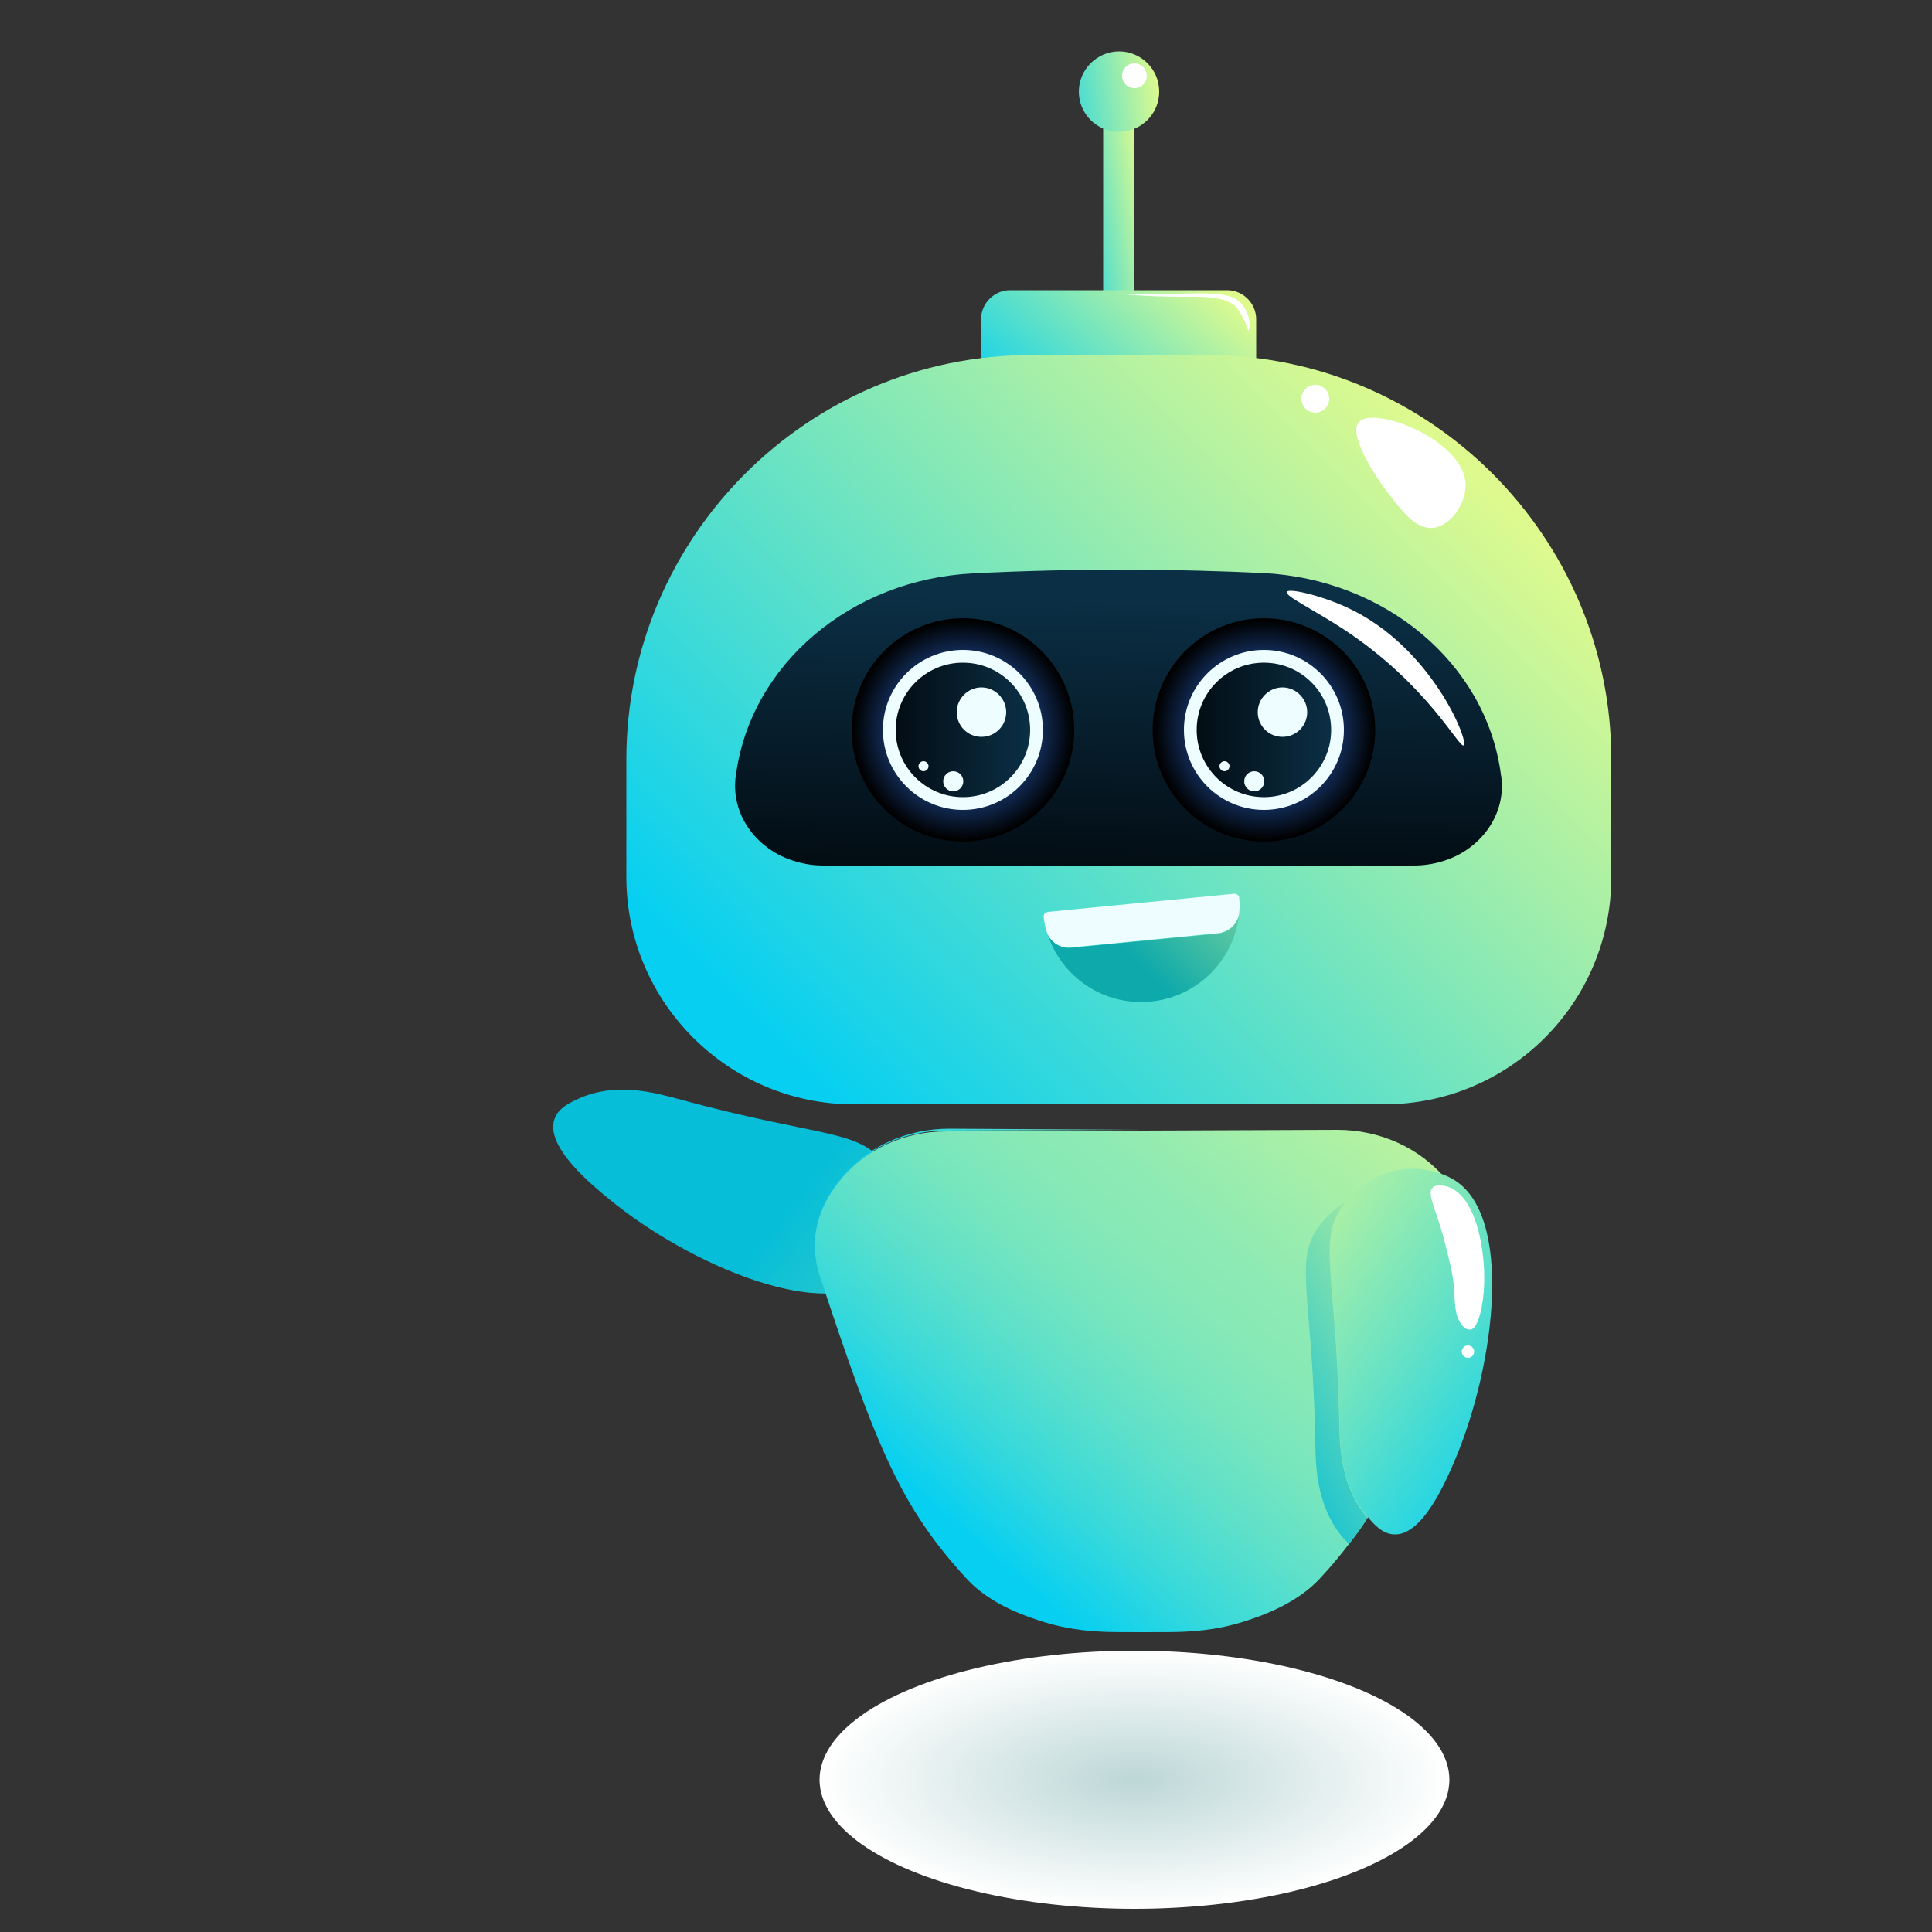 <?xml version="1.0" encoding="utf-8"?>
<!-- Generator: Adobe Illustrator 24.3.0, SVG Export Plug-In . SVG Version: 6.00 Build 0)  -->
<svg version="1.1" id="Ñëîé_5" xmlns="http://www.w3.org/2000/svg" xmlns:xlink="http://www.w3.org/1999/xlink" x="0px" y="0px"
	 viewBox="0 0 500 500" style="enable-background:new 0 0 500 500;" xml:space="preserve">
<rect x="0" y="0" width="500" height="500" fill="#333333" stroke="none"/>
<style type="text/css">
	.st0{fill:url(#SVGID_1_);}
	.st1{fill:url(#SVGID_2_);}
	.st2{fill:url(#SVGID_3_);}
	.st3{fill:url(#SVGID_4_);}
	.st4{fill:url(#SVGID_5_);}
	.st5{fill:url(#SVGID_6_);}
	.st6{fill:#EEFDFF;}
	.st7{fill:url(#SVGID_7_);}
	.st8{fill:url(#SVGID_8_);}
	.st9{fill:url(#SVGID_9_);}
	.st10{fill:url(#SVGID_10_);}
	.st11{fill:#FFFFFF;}
	.st12{fill:url(#SVGID_11_);}
	.st13{fill:url(#SVGID_12_);}
	.st14{fill:url(#SVGID_13_);}
	.st15{fill:url(#SVGID_14_);}
	.st16{fill:url(#SVGID_15_);}
	.st17{fill:url(#SVGID_16_);}
	.st18{display:none;fill:url(#SVGID_17_);}
	.st19{display:none;}
	.st20{display:inline;fill:url(#SVGID_18_);}
	.st21{display:inline;fill:url(#SVGID_19_);}
	.st22{display:inline;fill:url(#SVGID_20_);}
	.st23{display:inline;fill:url(#SVGID_21_);}
	.st24{display:inline;fill:url(#SVGID_22_);}
	.st25{display:inline;fill:url(#SVGID_23_);}
	.st26{display:none;fill:#FFFFFF;}
</style>
<g>
	
		<linearGradient id="SVGID_1_" gradientUnits="userSpaceOnUse" x1="26.541" y1="281.912" x2="157.656" y2="416.424" gradientTransform="matrix(0.112 0.994 0.994 -0.112 -85.809 313.66)">
		<stop  offset="3.970000e-02" style="stop-color:#06BED8"/>
		<stop  offset="1" style="stop-color:#DEFA8E"/>
	</linearGradient>
	<path class="st0" d="M175.5,284.4c38.3,10.5,47.3,7.5,54.1,17.8c0.8,1.2,4.8,7.2,4,14.9c-0.6,6.2-4.1,10.9-6.2,13
		c-13.1,12.7-49.2-2.8-69.8-19.8c-4.5-3.7-16.6-13.6-14.1-20.7c1-2.9,4.1-4.3,6.3-5.3C159.6,279.9,169.8,282.9,175.5,284.4z"/>
	
		<linearGradient id="SVGID_2_" gradientUnits="userSpaceOnUse" x1="272.943" y1="443.597" x2="297.368" y2="447.159" gradientTransform="matrix(1 0 0 -1 0 500)">
		<stop  offset="3.970000e-02" style="stop-color:#06CFF1"/>
		<stop  offset="1" style="stop-color:#DEFA8E"/>
	</linearGradient>
	<rect x="285.5" y="27.3" class="st1" width="8.1" height="53.4"/>
	
		<linearGradient id="SVGID_3_" gradientUnits="userSpaceOnUse" x1="266.717" y1="381.57" x2="310.061" y2="430.507" gradientTransform="matrix(1 0 0 -1 0 500)">
		<stop  offset="3.970000e-02" style="stop-color:#06CFF1"/>
		<stop  offset="1" style="stop-color:#DEFA8E"/>
	</linearGradient>
	<path class="st2" d="M317.6,110.2h-56.2c-4.1,0-7.5-3.4-7.5-7.5V82.6c0-4.1,3.4-7.5,7.5-7.5h56.2c4.1,0,7.5,3.4,7.5,7.5v20.1
		C325.2,106.9,321.8,110.2,317.6,110.2z"/>
	
		<linearGradient id="SVGID_4_" gradientUnits="userSpaceOnUse" x1="203.932" y1="212.043" x2="375.69" y2="383.801" gradientTransform="matrix(1 0 0 -1 0 500)">
		<stop  offset="3.970000e-02" style="stop-color:#06CFF1"/>
		<stop  offset="1" style="stop-color:#DEFA8E"/>
	</linearGradient>
	<path class="st3" d="M417,227c0,32.5-26.3,58.8-58.8,58.8H220.9c-32.3,0-58.8-26.4-58.8-58.8v-30.5c0-57.5,47-104.6,104.6-104.6
		h45.8C370,91.9,417,139,417,196.5L417,227L417,227z"/>
	
		<linearGradient id="SVGID_5_" gradientUnits="userSpaceOnUse" x1="289.093" y1="276.279" x2="290.62" y2="344.986" gradientTransform="matrix(1 0 0 -1 0 500)">
		<stop  offset="0" style="stop-color:#030D14"/>
		<stop  offset="1" style="stop-color:#0B2F45"/>
	</linearGradient>
	<path class="st4" d="M376.9,221.5L376.9,221.5c-3.3,1.6-7.1,2.5-10.9,2.5h-153c-3.8,0-7.5-0.9-10.9-2.5l0,0
		c-8.2-4.1-12.8-12.2-11.7-20.6l0.1-0.6c3.9-28.4,29.7-50.3,61.2-51.9c13.3-0.7,27.4-1,42-1c11.4,0.1,22.5,0.4,33.2,0.9
		c31.7,1.6,57.6,23.4,61.5,51.9c0,0.2,0,0.4,0.1,0.6C389.7,209.2,385.1,217.4,376.9,221.5z"/>
	<g>
		
			<radialGradient id="SVGID_6_" cx="243.03" cy="274.92" r="17.18" gradientTransform="matrix(1.662 0 0 -1.662 -154.622 645.85)" gradientUnits="userSpaceOnUse">
			<stop  offset="0.13" style="stop-color:#3280FC"/>
			<stop  offset="1" style="stop-color:#000000"/>
		</radialGradient>
		<ellipse class="st5" cx="249.2" cy="188.9" rx="28.8" ry="28.9"/>
		<g>
			<ellipse class="st6" cx="249.2" cy="188.9" rx="20.7" ry="20.7"/>
		</g>
		<g>
			
				<linearGradient id="SVGID_7_" gradientUnits="userSpaceOnUse" x1="231.838" y1="311.146" x2="266.6" y2="311.146" gradientTransform="matrix(1 0 0 -1 0 500)">
				<stop  offset="0" style="stop-color:#030D14"/>
				<stop  offset="1" style="stop-color:#0B2F45"/>
			</linearGradient>
			<ellipse class="st7" cx="249.2" cy="188.9" rx="17.4" ry="17.4"/>
		</g>
		<g>
			<path class="st6" d="M260.4,184.3c0,3.6-2.9,6.4-6.4,6.4c-3.6,0-6.4-2.9-6.4-6.4s2.9-6.4,6.4-6.4
				C257.5,177.9,260.4,180.8,260.4,184.3z"/>
		</g>
		<g>
			<circle class="st6" cx="246.7" cy="202.2" r="2.6"/>
		</g>
		<g>
			<path class="st6" d="M240.3,198.3c0,0.7-0.6,1.3-1.3,1.3c-0.7,0-1.3-0.6-1.3-1.3c0-0.7,0.6-1.3,1.3-1.3
				C239.7,197,240.3,197.6,240.3,198.3z"/>
		</g>
	</g>
	<g>
		
			<radialGradient id="SVGID_8_" cx="289.92" cy="274.92" r="17.181" gradientTransform="matrix(1.662 0 0 -1.662 -154.622 645.85)" gradientUnits="userSpaceOnUse">
			<stop  offset="0.13" style="stop-color:#3280FC"/>
			<stop  offset="1" style="stop-color:#000000"/>
		</radialGradient>
		<ellipse class="st8" cx="327.1" cy="188.9" rx="28.8" ry="28.9"/>
		<g>
			<ellipse class="st6" cx="327.1" cy="188.9" rx="20.7" ry="20.7"/>
		</g>
		<g>
			
				<linearGradient id="SVGID_9_" gradientUnits="userSpaceOnUse" x1="309.755" y1="311.146" x2="344.517" y2="311.146" gradientTransform="matrix(1 0 0 -1 0 500)">
				<stop  offset="0" style="stop-color:#030D14"/>
				<stop  offset="1" style="stop-color:#0B2F45"/>
			</linearGradient>
			<ellipse class="st9" cx="327.1" cy="188.9" rx="17.4" ry="17.4"/>
		</g>
		<g>
			<path class="st6" d="M338.3,184.3c0,3.6-2.9,6.4-6.4,6.4c-3.6,0-6.4-2.9-6.4-6.4s2.9-6.4,6.4-6.4
				C335.4,177.9,338.3,180.8,338.3,184.3z"/>
		</g>
		<g>
			<circle class="st6" cx="324.6" cy="202.2" r="2.6"/>
		</g>
		<g>
			<path class="st6" d="M318.2,198.3c0,0.7-0.6,1.3-1.3,1.3c-0.7,0-1.3-0.6-1.3-1.3c0-0.7,0.6-1.3,1.3-1.3
				C317.6,197,318.2,197.6,318.2,198.3z"/>
		</g>
	</g>
	
		<linearGradient id="SVGID_10_" gradientUnits="userSpaceOnUse" x1="267.581" y1="473.094" x2="299.9" y2="477.807" gradientTransform="matrix(1 0 0 -1 0 500)">
		<stop  offset="3.970000e-02" style="stop-color:#06CFF1"/>
		<stop  offset="1" style="stop-color:#DEFA8E"/>
	</linearGradient>
	<path class="st10" d="M300,23.7c0,5.8-4.7,10.4-10.4,10.4c-5.8,0-10.4-4.7-10.4-10.4s4.7-10.4,10.4-10.4
		C295.3,13.3,300,17.9,300,23.7z"/>
	<path class="st11" d="M296.8,19.6c0,1.8-1.4,3.2-3.2,3.2c-1.8,0-3.2-1.4-3.2-3.2c0-1.8,1.4-3.2,3.2-3.2
		C295.4,16.4,296.8,17.9,296.8,19.6z"/>
	<path class="st11" d="M379.3,125.4c0.1,4.9-3.8,10.7-8.4,11.2c-4.3,0.5-7.7-3.9-11.2-8.4c-3.5-4.4-11-15.8-8-19
		C355.7,104.9,379,113.9,379.3,125.4z"/>
	<circle class="st11" cx="340.4" cy="103.2" r="3.6"/>
	<path class="st11" d="M378.8,192.9c-1.2,0.8-9.3-15.7-31-30c-7.6-5-15.2-8.6-14.8-9.7c0.4-1.1,9,0.9,15.8,4.1
		C370.5,167.4,380.2,191.9,378.8,192.9z"/>
	<path class="st11" d="M323.1,85.5c-0.3,0-0.4-1.5-1.7-3.8c0,0-0.6-1.1-1.3-2c-2.2-3-9.6-2.9-10.2-2.9c-11.5,0.1-19-0.6-19-0.6
		c0,0.1,5.4,0,9.4-0.1c11.2-0.2,17.8-0.8,20.7,2.2c1.2,1.2,1.8,2.9,1.8,2.9C323.7,83.2,323.4,85.5,323.1,85.5z"/>
	<path class="st6" d="M320.7,236.3c-0.3,2.8-2.6,4.9-5.4,5.2l-38.2,3.7c-2.8,0.3-5.4-1.4-6.2-4c-0.4-1.2-0.6-2.4-0.8-3.7
		c0-0.3,0-0.7,0.2-1c0.2-0.3,0.5-0.4,0.9-0.5l48.2-4.7c0.3,0,0.7,0.1,0.9,0.3c0.3,0.2,0.4,0.5,0.4,0.9
		C320.9,233.9,320.8,235.1,320.7,236.3z"/>
	
		<linearGradient id="SVGID_11_" gradientUnits="userSpaceOnUse" x1="288.495" y1="249.589" x2="338.223" y2="299.317" gradientTransform="matrix(1 0 0 -1 0 500)">
		<stop  offset="7.140000e-02" style="stop-color:#0DA9AB"/>
		<stop  offset="1" style="stop-color:#DEFA8E"/>
	</linearGradient>
	<path class="st12" d="M320.7,236.4c-1.2,11.9-10.6,21.6-22.9,22.8c-12.1,1.2-23.1-6.3-26.7-17.5c1,2.4,3.5,3.8,6.1,3.6l38.2-3.7
		C318.1,241.2,320.4,239.1,320.7,236.4z"/>
	
		<linearGradient id="SVGID_12_" gradientUnits="userSpaceOnUse" x1="241.547" y1="98.647" x2="373.312" y2="252.514" gradientTransform="matrix(1 0 0 -1 0 500)">
		<stop  offset="3.970000e-02" style="stop-color:#06CFF1"/>
		<stop  offset="4.080000e-02" style="stop-color:#06CFF1"/>
		<stop  offset="0.161" style="stop-color:#37D9DB"/>
		<stop  offset="0.275" style="stop-color:#5DE0CA"/>
		<stop  offset="0.379" style="stop-color:#78E6BD"/>
		<stop  offset="0.472" style="stop-color:#88E9B6"/>
		<stop  offset="0.542" style="stop-color:#8EEAB3"/>
		<stop  offset="0.8" style="stop-color:#B9F39F"/>
		<stop  offset="1" style="stop-color:#DEFA8E"/>
	</linearGradient>
	<path class="st13" d="M380.9,322.2c0,0.3,0,0.7,0,1c-0.1,3.2-0.9,5.6-1.2,6.7C369.1,362,362.8,379,354,392.7
		c-1.5,2.4-3.1,4.6-4.9,6.9c-2.3,3-4.7,5.9-7.5,8.9c-6.1,6.6-15.3,9.7-18.3,10.7c-10.9,3.8-20.5,3.1-26.9,3.2h-1.1
		c-6.4-0.1-16,0.6-26.9-3.2c-3-1-12.2-4-18.3-10.7c-16.8-18.3-23.2-33.5-38-78.5c-0.3-1-1-3.3-1.2-6.3c0-0.9-0.1-1.7,0-2.6
		c0.3-5.4,2.5-10.7,6.4-15.5c6.6-8.3,16.9-12.8,27.5-12.8l51.1-0.2l50.2-0.2c10.8,0,21.3,4.5,28.2,12.9c3.3,4.1,5.5,8.4,6.2,13
		c0.1,0.6,0.2,1.3,0.3,1.9C380.8,320.8,380.9,321.5,380.9,322.2z"/>
	
		<linearGradient id="SVGID_13_" gradientUnits="userSpaceOnUse" x1="234.546" y1="175.38" x2="313.778" y2="267.902" gradientTransform="matrix(1 0 0 -1 0 500)">
		<stop  offset="3.970000e-02" style="stop-color:#06CFF1"/>
		<stop  offset="1" style="stop-color:#DEFA8E"/>
	</linearGradient>
	<path class="st14" d="M295.9,292.4l-51.1,0.2c-10.6,0-20.9,4.6-27.5,12.8c-3.9,4.8-6.1,10.1-6.4,15.5c0.3-5.5,2.5-11,6.6-15.9
		c6.9-8.4,17.4-12.9,28.2-12.9L295.9,292.4z"/>
	
		<linearGradient id="SVGID_14_" gradientUnits="userSpaceOnUse" x1="60.13" y1="135.04" x2="168.53" y2="191.53" gradientTransform="matrix(-0.989 -0.15 0.15 -0.989 443.905 520.924)">
		<stop  offset="3.970000e-02" style="stop-color:#06CFF1"/>
		<stop  offset="7.340000e-02" style="stop-color:#0FD1ED"/>
		<stop  offset="0.415" style="stop-color:#67E2C5"/>
		<stop  offset="0.694" style="stop-color:#A7EFA7"/>
		<stop  offset="0.895" style="stop-color:#CFF795"/>
		<stop  offset="1" style="stop-color:#DEFA8E"/>
	</linearGradient>
	<path class="st15" d="M346.7,367.8c-0.7-39.7-6.1-47.5,1.8-57c0.9-1.1,5.6-6.6,13.2-8c6.1-1.1,11.6,0.8,14.2,2.3
		c15.9,9,11.1,48,0.7,72.6c-2.3,5.4-8.4,19.8-15.8,19.4c-3.1-0.1-5.3-2.7-6.9-4.6C346.9,384.4,346.8,373.8,346.7,367.8z"/>
	
		<linearGradient id="SVGID_15_" gradientUnits="userSpaceOnUse" x1="317.841" y1="128.629" x2="387.768" y2="165.07" gradientTransform="matrix(1 0 0 -1 0 500)">
		<stop  offset="3.970000e-02" style="stop-color:#06BED8"/>
		<stop  offset="1" style="stop-color:#DEFA8E"/>
	</linearGradient>
	<path class="st16" d="M354,392.7c-1.5,2.4-3.1,4.6-4.9,6.9c-0.5-0.6-1-1.1-1.5-1.6c-7-8.2-7.1-18.8-7.2-24.8
		c-0.7-39.7-6.1-47.5,1.8-56.9c0.6-0.7,2.7-3.2,6.1-5.3c-7.8,9.4-2.5,17.3-1.7,56.9c0.1,6,0.2,16.6,7.2,24.8
		C353.9,392.6,354,392.7,354,392.7z"/>
	<path class="st11" d="M376.4,334.8c-0.2-4.3-1-7.4-2.6-13.7c-2.1-8.2-4.7-12.2-3-13.8c1.1-1,3.3-0.3,3.8-0.2
		c7.5,2.4,9.8,16.5,9.5,25.3c-0.2,5.4-1.5,11.4-3.5,11.7c-0.3,0-1.1,0-1.6-0.5C376.7,341.6,376.5,338,376.4,334.8z"/>
	<path class="st11" d="M381.5,349.8c0,0.9-0.7,1.6-1.6,1.6c-0.9,0-1.6-0.7-1.6-1.6c0-0.9,0.7-1.6,1.6-1.6
		C380.8,348.2,381.5,348.9,381.5,349.8z"/>
	
		<radialGradient id="SVGID_16_" cx="267.499" cy="240.024" r="48.49" gradientTransform="matrix(1.682 0 0 -0.689 -156.233 625.906)" gradientUnits="userSpaceOnUse">
		<stop  offset="0" style="stop-color:#BCD7D6"/>
		<stop  offset="1" style="stop-color:#FFFFFF"/>
	</radialGradient>
	<ellipse class="st17" cx="293.6" cy="460.6" rx="81.5" ry="33.4"/>
	
		<linearGradient id="SVGID_17_" gradientUnits="userSpaceOnUse" x1="-123" y1="408.108" x2="146.161" y2="408.108" gradientTransform="matrix(1 0 0 -1 0 500)">
		<stop  offset="0" style="stop-color:#D7F8EA"/>
		<stop  offset="0.505" style="stop-color:#ECF8F2"/>
		<stop  offset="1" style="stop-color:#D7F8EA"/>
	</linearGradient>
	<path class="st18" d="M67.3,170.8H-44.1c-43.4,0-78.9-35.5-78.9-78.9l0,0C-123,48.5-87.5,13-44.1,13H67.3
		c43.4,0,78.9,35.5,78.9,78.9l0,0C146.2,135.3,110.7,170.8,67.3,170.8z"/>
	<g class="st19">
		
			<linearGradient id="SVGID_18_" gradientUnits="userSpaceOnUse" x1="-76.896" y1="402.103" x2="140.385" y2="448.238" gradientTransform="matrix(0.999 -4.590000e-02 -4.590000e-02 -0.999 14.702 499.538)">
			<stop  offset="3.970000e-02" style="stop-color:#06CFF1"/>
			<stop  offset="1" style="stop-color:#DEFA8E"/>
		</linearGradient>
		<path class="st20" d="M-38.4,122.1c0,0.9-2.6,1.5-8,1.7c-5.4,0.2-8.1-0.1-8.1-1l-0.8-18.4l-11.2,0.5l0.8,18.4c0,0.9-2.6,1.5-8,1.7
			c-5.4,0.2-8.1-0.1-8.1-1L-84.4,71c0-1.1,2.6-1.8,8-2.1c5.4-0.2,8.1,0.2,8.2,1.3l0.9,18.8l11.2-0.5L-57,69.9c0-0.7,1.3-1.3,3.9-1.8
			c1.4-0.2,2.7-0.3,4.1-0.3l4.1,0c2.7,0.2,4,0.7,4.1,1.4L-38.4,122.1z"/>
		
			<linearGradient id="SVGID_19_" gradientUnits="userSpaceOnUse" x1="-73.225" y1="384.806" x2="144.047" y2="430.939" gradientTransform="matrix(0.999 -4.590000e-02 -4.590000e-02 -0.999 14.702 499.538)">
			<stop  offset="3.970000e-02" style="stop-color:#06CFF1"/>
			<stop  offset="1" style="stop-color:#DEFA8E"/>
		</linearGradient>
		<path class="st21" d="M-0.6,119.5c-3.3,2.1-7.5,3.3-12.8,3.6c-5.3,0.2-9.8-1.3-13.6-4.8c-3.8-3.4-5.8-8.3-6.1-14.7
			c-0.3-6.4,1.2-11.6,4.5-15.7c3.3-4.1,7.6-6.2,13-6.4c5.3-0.2,9.5,0.9,12.6,3.5c3,2.6,4.6,5.8,4.8,9.7c0.4,8.6-4.4,13.2-14.3,13.7
			l-5.5,0.2c0.1,1.6,0.6,2.7,1.5,3.3c0.9,0.6,2.2,0.8,3.9,0.7c3.7-0.2,7.2-1.2,10.5-3.1c0,0,0.3,0.3,0.8,1.1
			c1.4,2.2,2.1,4.1,2.2,5.7C0.9,118,0.4,119-0.6,119.5z M-11.7,96.9c-0.1-2.2-1.2-3.3-3.4-3.2c-1,0-1.9,0.4-2.6,1
			c-0.7,0.6-1,1.6-1,2.7l0.1,2.5l4.3-0.2C-12.4,99.6-11.6,98.7-11.7,96.9z"/>
		
			<linearGradient id="SVGID_20_" gradientUnits="userSpaceOnUse" x1="-73.641" y1="386.709" x2="143.658" y2="432.848" gradientTransform="matrix(0.999 -4.590000e-02 -4.590000e-02 -0.999 14.702 499.538)">
			<stop  offset="3.970000e-02" style="stop-color:#06CFF1"/>
			<stop  offset="1" style="stop-color:#DEFA8E"/>
		</linearGradient>
		<path class="st22" d="M22.7,120c0,0.5-2.7,0.8-8.1,1.1c-4.3,0.1-6.4,0-6.4-0.3L5.6,66.2c0-0.8,2.5-1.3,7.7-1.6
			c4.5,0,6.8,0.1,6.8,0.5L22.7,120z"/>
		
			<linearGradient id="SVGID_21_" gradientUnits="userSpaceOnUse" x1="-72.706" y1="382.29" x2="144.593" y2="428.429" gradientTransform="matrix(0.999 -4.590000e-02 -4.590000e-02 -0.999 14.702 499.538)">
			<stop  offset="3.970000e-02" style="stop-color:#06CFF1"/>
			<stop  offset="1" style="stop-color:#DEFA8E"/>
		</linearGradient>
		<path class="st23" d="M44.5,119c0,0.5-2.7,0.8-8.1,1.1c-4.3,0.1-6.4,0-6.4-0.3l-2.5-54.5c0-0.8,2.5-1.3,7.7-1.6
			c4.5,0,6.8,0.1,6.8,0.5L44.5,119z"/>
		
			<linearGradient id="SVGID_22_" gradientUnits="userSpaceOnUse" x1="-69.707" y1="368.233" x2="147.563" y2="414.366" gradientTransform="matrix(0.999 -4.590000e-02 -4.590000e-02 -0.999 14.702 499.538)">
			<stop  offset="3.970000e-02" style="stop-color:#06CFF1"/>
			<stop  offset="1" style="stop-color:#DEFA8E"/>
		</linearGradient>
		<path class="st24" d="M55,114.4c-3.5-3.5-5.4-8.5-5.7-15.1c-0.3-6.5,1.1-11.7,4.3-15.5c3.2-3.8,7.6-5.9,13.2-6.2
			c5.6-0.3,10.2,1.4,13.7,4.9c3.5,3.5,5.4,8.6,5.7,15.1c0.3,6.5-1.1,11.7-4.3,15.5c-3.1,3.8-7.5,5.9-13.2,6.2
			C63.1,119.6,58.5,118,55,114.4z M67.5,91.1c-3,0.1-4.4,2.7-4.2,7.6c0.2,4.9,1.8,7.3,4.9,7.2c3-0.1,4.4-2.7,4.2-7.6
			C72.1,93.3,70.5,90.9,67.5,91.1z"/>
		
			<linearGradient id="SVGID_23_" gradientUnits="userSpaceOnUse" x1="-70.06" y1="369.781" x2="147.239" y2="415.919" gradientTransform="matrix(0.999 -4.590000e-02 -4.590000e-02 -0.999 14.702 499.538)">
			<stop  offset="3.970000e-02" style="stop-color:#06CFF1"/>
			<stop  offset="1" style="stop-color:#DEFA8E"/>
		</linearGradient>
		<path class="st25" d="M92.2,105.4c0-0.4,2.4-0.7,7.4-0.9c4.9-0.2,7.4-0.2,7.4,0.1l0.5,11.5c0,0.5-2.4,0.9-7.4,1.1
			c-4.9,0.2-7.4,0.2-7.4-0.1L92.2,105.4z M105.2,100c0,0.3-1.9,0.6-5.7,0.7c-3.8,0.2-5.7,0.1-5.7-0.1l-3.4-39.4c0-0.4,2.4-0.7,7.3-1
			s7.3-0.1,7.3,0.2L105.2,100z"/>
	</g>
	<path class="st26" d="M103.2,92.3c0,0-3.2-28.6-1.6-29.4C103.2,62.2,103.9,77.8,103.2,92.3z"/>
	<path class="st26" d="M106.3,106.8c0,0.9-0.8,1.7-1.7,1.7c-0.9,0-1.7-0.8-1.7-1.7c0-0.9,0.8-1.7,1.7-1.7
		C105.5,105.1,106.3,105.8,106.3,106.8z"/>
	<path class="st26" d="M83.8,94.3c0-1.6-0.2-6.1-3.5-9.8c-2.8-3.2-6.6-4.2-8.4-4c-0.3,0-1.4,0.2-1.5,0.7c-0.1,1,4.4,1.6,7.8,4.2
		C80.2,86.8,82.5,89.3,83.8,94.3z"/>
	<path class="st26" d="M39.4,64.7c1.8,0,2.4,32,1.9,37.9C40.8,108.3,38.7,64.7,39.4,64.7z"/>
	<path class="st26" d="M-0.2,92.1C-1,87.8-6,82.9-9,83.7c-3.1,0.8,3.7,3.1,6.1,5.2C-0.5,91-0.2,92.1-0.2,92.1z"/>
	<path class="st26" d="M-27.4,116.8c3.6,4,8.7,4.8,8.8,4.6s-5.6-0.9-8.6-5.5c-1.4-2.1-2.8-6-3.7-6c0,0-0.1,0-0.1,0
		C-31.5,110.2-29.6,114.3-27.4,116.8z"/>
	<path class="st26" d="M-40.5,116c-1.1,1.6-1.3-38.9-2-42.8c0,0,0,0,0-0.3c0-0.3,0-0.8,0-1.8c0-0.2-0.2-1-0.4-1.2
		c-1.5-1.4-8.1-0.7-5.3-1c2.5-0.3,5.4-0.1,6.1,0.2c0.3,0.1,0.3,0.7,0.4,1C-40.3,78-39,113.9-40.5,116z"/>
</g>
<path class="st26" d="M175.1,155c-1.1,0.8-8.4-13.4-26.7-23.2c-10.3-5.5-18.7-6.7-18.5-7.7c0.3-1.2,12.3-1.6,23.2,3.8
	C169.4,136.2,176.2,154.1,175.1,155z"/>
<circle class="st26" cx="176.4" cy="160.5" r="1.2"/>
<ellipse class="st26" cx="78.2" cy="124.4" rx="8.8" ry="2"/>
<path class="st26" d="M97.8,124.4c0,0.6-1.1,1.1-2.4,1.1c-1.3,0-2.4-0.5-2.4-1.1c0-0.6,1.1-1.1,2.4-1.1S97.8,123.8,97.8,124.4z"/>
<path class="st26" d="M51.6,159.7c0.2,3.1,0.2,5.6-0.1,5.6c-0.2,0-0.5-2.5-0.7-5.5c-0.2-3.1-0.2-5.6,0.1-5.6
	C51.1,154.1,51.5,156.6,51.6,159.7z"/>
<path class="st26" d="M163.7,220.3c1.4,4,2.9,6.4,2.6,6.6c-0.4,0.2-3-2.3-4.5-5.7c-2.7-5.9-1.2-12.2-0.7-12.2
	C161.6,209,161.2,213.5,163.7,220.3z"/>
</svg>
